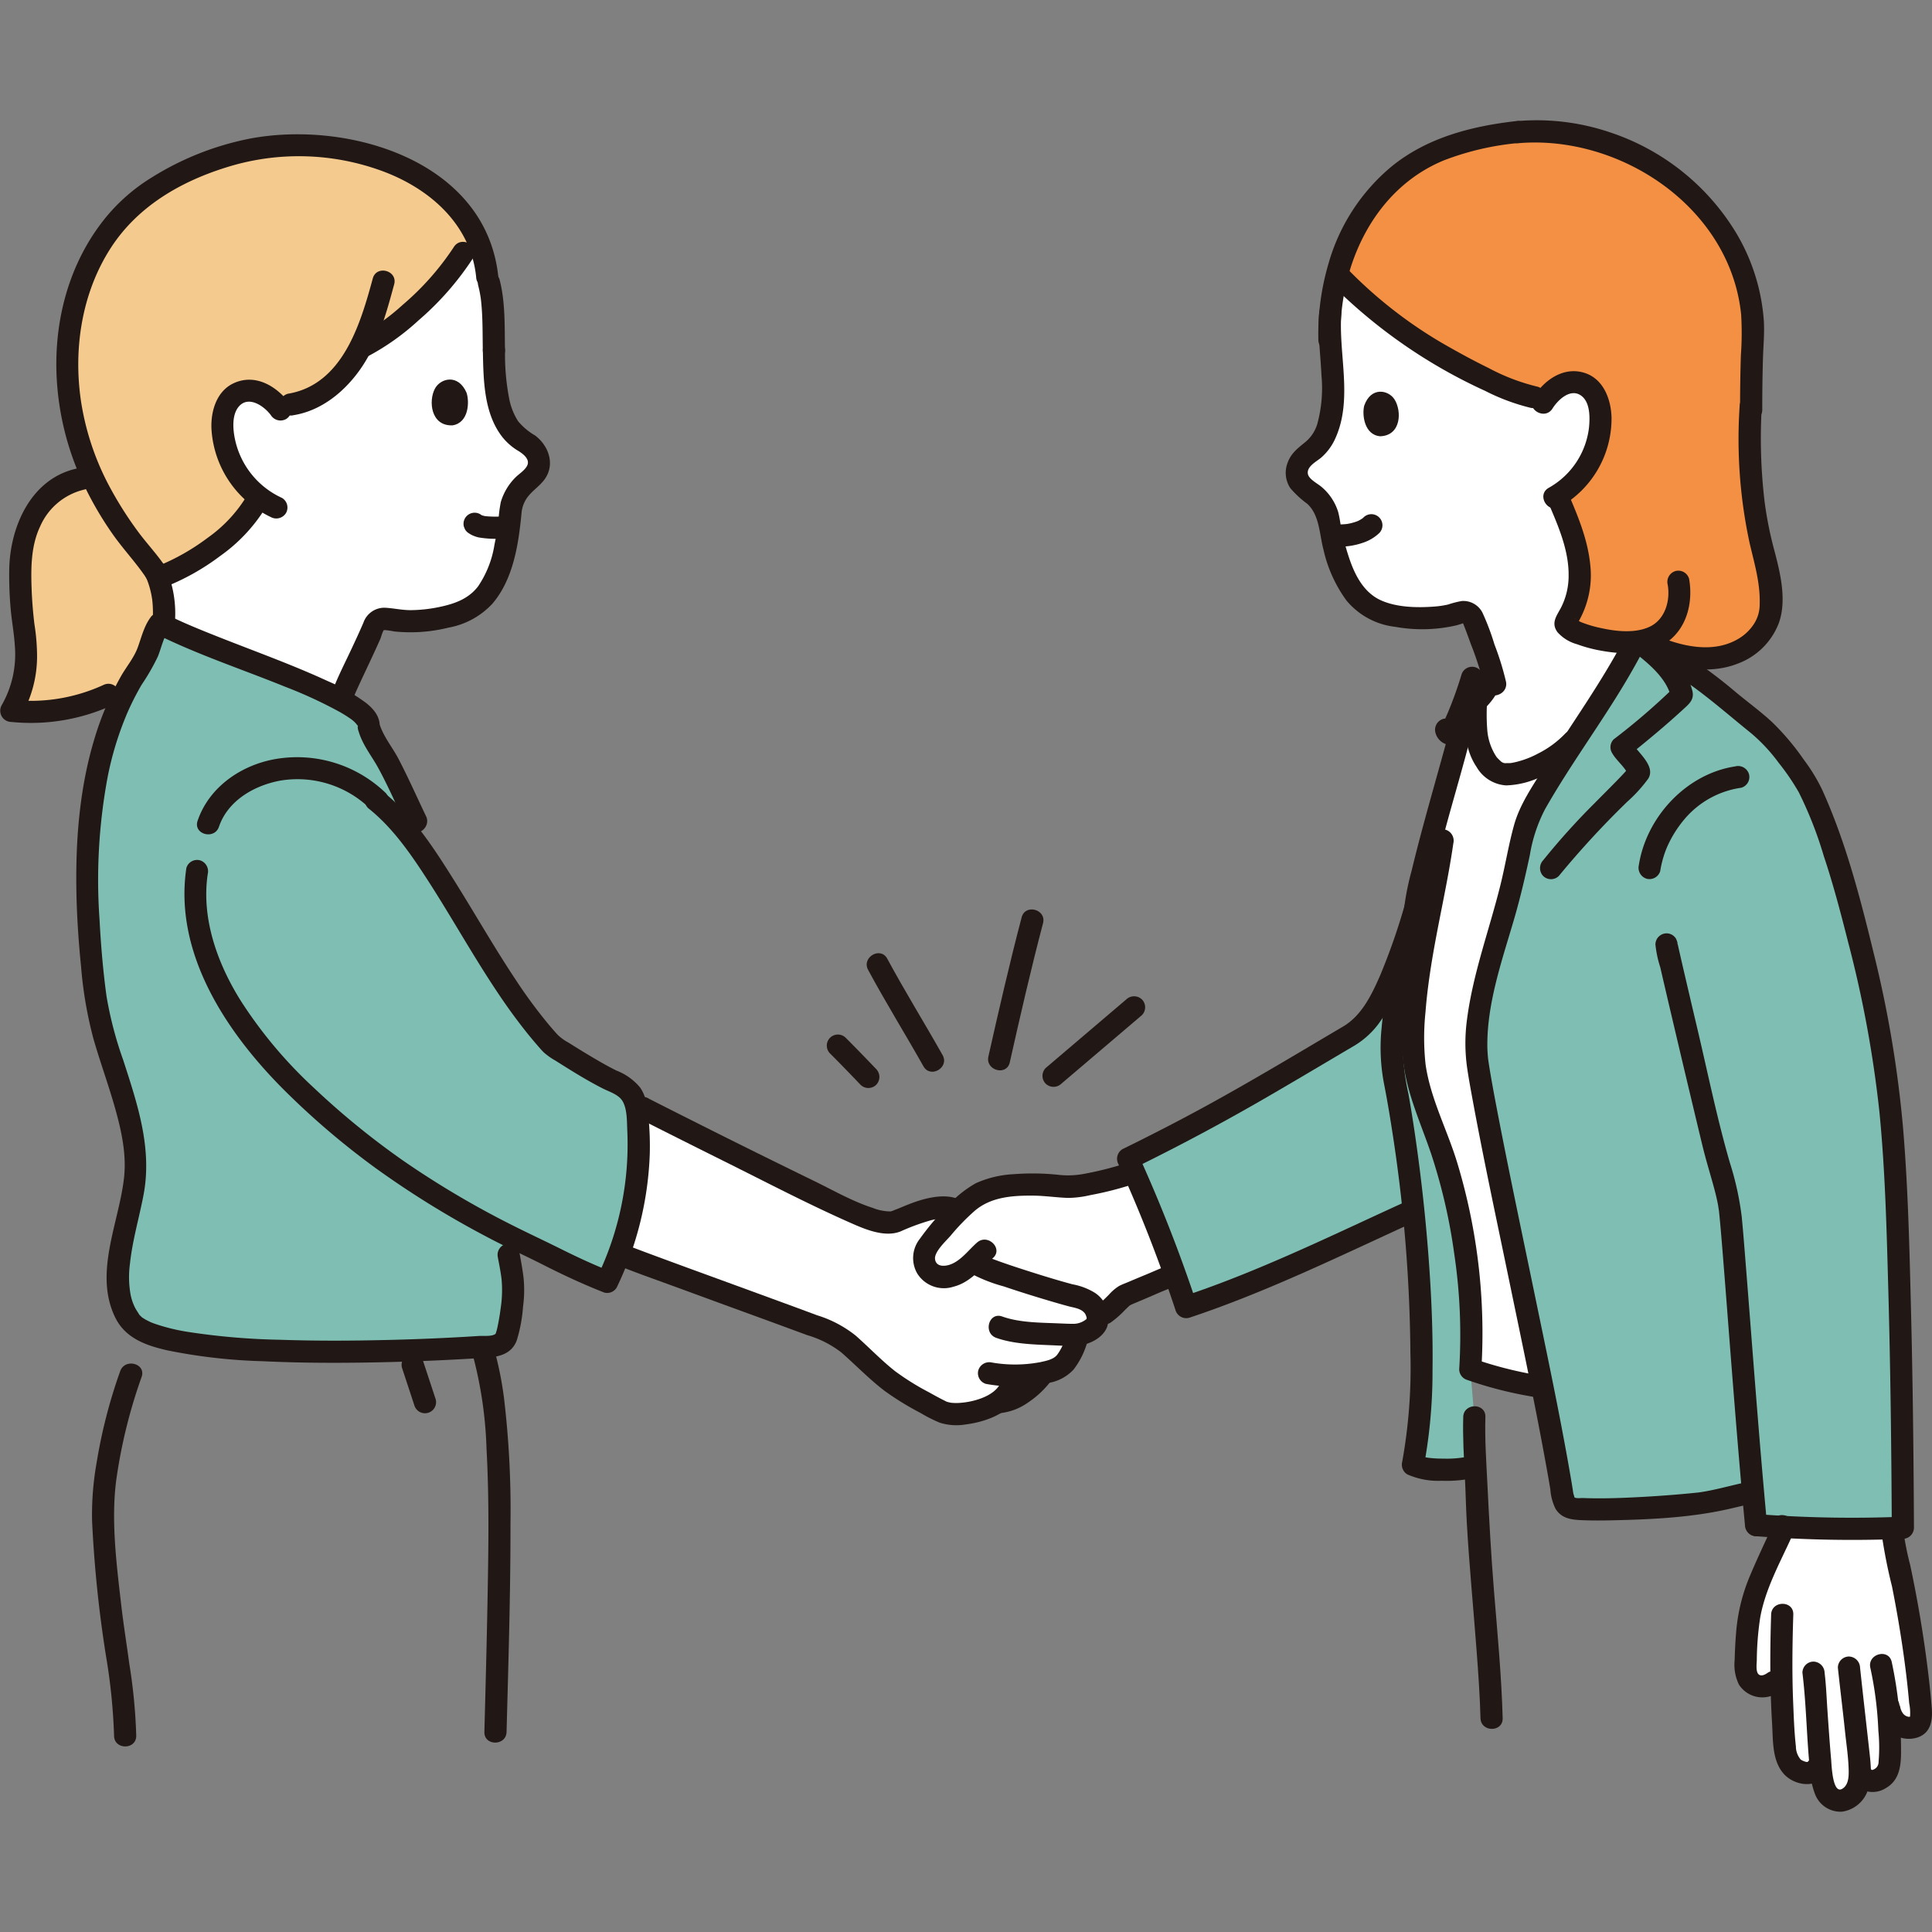 <!DOCTYPE svg PUBLIC "-//W3C//DTD SVG 1.1//EN" "http://www.w3.org/Graphics/SVG/1.1/DTD/svg11.dtd">
<!-- Uploaded to: SVG Repo, www.svgrepo.com, Transformed by: SVG Repo Mixer Tools -->
<svg width="800px" height="800px" viewBox="0 -21.69 348.496 348.496" xmlns="http://www.w3.org/2000/svg" fill="#000000">
<rect x="0" y="-21.69" width="348.496" height="348.496" fill="#808080" stroke="none"/>
<g id="SVGRepo_bgCarrier" stroke-width="0"/>
<g id="SVGRepo_tracerCarrier" stroke-linecap="round" stroke-linejoin="round"/>
<g id="SVGRepo_iconCarrier">
<defs>
<style>.a{fill:#7FBFB3;}.b{fill:#ffffff;}.c{fill:#211715;}.d{fill:#f39044;}.e{fill:#f5ca8e;}.f{fill:none;}.g{fill:#7FBFB3;}</style>
</defs>
<path class="a" d="M264.871,243.081c.319-.056.6-.118.847-.184l.424-.062c-.144-2.985-.285-6.5-.2-8.938l-.727-8.589c.933-12.919-1.5-30.364-6.248-42.463-1.7-4.323-3.713-9.45-3.961-14.088-.427-7.961,1.116-16.844,2.712-25.085l-2.6-.141c-1.855,7.959-5.292,21-3.677,29.014,3.541,17.574,7.1,52.441,3.417,69.984C256.769,243.621,262.089,243.571,264.871,243.081Z"/>
<path class="a" d="M330.49,130.988c.922,2.678,1.745,5.281,2.262,7.165,5.86,21.28,8.1,33.7,9.01,50.79.92,17.45,1.36,39.88,1.48,64.95-1.2.07-2.53.12-3.96.15-5.79.11-13.12-.13-19.63-.47-1-.049-1.958-.1-2.9-.159-.181-1.917-.363-3.907-.544-5.946l-1.53.318c-.846.184-6.153,1.5-8.194,1.722-6.358.685-17.011,1.364-22.609.92a2.347,2.347,0,0,1-2.009-2.211c-2.6-16.876-14.065-68.024-15.428-78.779-.974-7.681,2.878-19.382,5.15-27.264,2.412-8.367,2.878-14.4,4.544-17.425,6.239-11.344,12.825-19.121,18.733-30.481l8.854,4.335c5.83,3.76,8.92,7.02,13.35,10.39,3.09,2.35,7.04,7.8,8.87,10.79A78.52,78.52,0,0,1,330.49,130.988Z"/>
<path class="b" d="M341.282,254.043c.06.78.15,1.55.26,2.33a205.783,205.783,0,0,1,4.97,30.73,3.307,3.307,0,0,1-.24,1.92c-.74,1.32-3,1.19-4.1.09a4.624,4.624,0,0,1-1.39-2.51c-.04-.14-.09-.28-.14-.44,0,0-.051,0-.135,0,.282,2.819.4,5.66.407,8.437a8.791,8.791,0,0,1-.374,3.024,3.455,3.455,0,0,1-2.507,1.926,2.253,2.253,0,0,1-2.388-1.264l-.193-.215a9.967,9.967,0,0,1-.095,1.309,4.589,4.589,0,0,1-1.415,2.846,2.826,2.826,0,0,1-3.264.621,4.938,4.938,0,0,1-2-3.582c-.1-.763-.2-1.707-.3-2.765l-.809.947c-.965,1.268-3.405.629-4.418-.6a7.05,7.05,0,0,1-1.267-4.261c-.326-4.325-.5-7.956-.551-11.6l-1.389.734a3.116,3.116,0,0,1-4.32-.2,6.078,6.078,0,0,1-.72-3.91,45.457,45.457,0,0,1,1.19-10.35,46.137,46.137,0,0,1,2.69-6.85q1.335-2.925,2.67-5.87c.06-.32.12-.64.19-.97l20.151.731"/>
<path class="b" d="M269.961,191.676c-1.744-10.214-3.073-18.707-3.52-22.238-.974-7.681,2.878-19.382,5.15-27.264,2.412-8.367,2.878-14.4,4.544-17.425,2.737-4.976,5.541-9.266,8.324-13.473l-.758.814c-3.809,4.086-11.379,7.06-13.76,5.436-3.877-2.644-4.277-8.633-3.74-12.556-1.145,1.2-2.287,2.354-2.26,3.26-.651,3.121-3.475,12.706-5.757,21.294l2.047.381c-1.561,11.05-5.908,26.128-5.226,38.852.248,4.638,2.262,9.765,3.961,14.088,4.753,12.1,7.181,29.544,6.248,42.463a68.368,68.368,0,0,0,11.586,2.977C274.441,217.014,271.935,203.242,269.961,191.676Z"/>
<path class="b" d="M282.524,113.168c-4.273,3.4-10.421,5.833-12.583,4.358-4.316-2.943-3.919-9.869-3.595-13.831l3.372-1.909a108.846,108.846,0,0,0-4.1-12.094,1.825,1.825,0,0,0-2.248-.885c-3.6,1.321-9.327,1.277-13.617.126a10.531,10.531,0,0,1-6.24-4.811c-2.2-3.4-3.647-10-4.067-12.951a8.4,8.4,0,0,0-2.222-3.394c-1.6-1.445-4.058-2.462-3.1-5.3a5.117,5.117,0,0,1,2.121-2.545c4.78-3.161,4.317-10.8,3.994-16.3a41.989,41.989,0,0,1-.361-7.772,45.3,45.3,0,0,1,1.312-8.1l.257.267A91.715,91.715,0,0,0,257.715,41.1c3.144,1.856,13.418,7.78,18.938,8.857l2.078.406a7.631,7.631,0,0,1,2.759-2.5,4.884,4.884,0,0,1,4.349-.124c2.024,1.038,2.785,3.565,2.85,5.84A16.323,16.323,0,0,1,280.9,67.732c1.765,4.119,3.6,8.323,3.982,12.734a14.729,14.729,0,0,1-2.391,9.774c-1.171,1.645,4.879,3.254,7.693,3.651a22.83,22.83,0,0,0,4.785.137c-.065.15-.1.24-.1.24a182,182,0,0,1-10.408,17.007l-.759.815A10.762,10.762,0,0,1,282.524,113.168Z"/>
<path class="c" d="M339.282,254.043a94.311,94.311,0,0,0,2,10.438q1.068,5.351,1.87,10.75c.509,3.428.931,6.87,1.23,10.322a8.811,8.811,0,0,1,.157,2.34c-.058.259.19,0,.139.029a.949.949,0,0,1-.394.066,1.573,1.573,0,0,1-1.115-.746,2.858,2.858,0,0,1-.33-.711c-.068-.182-.2-1.065-.2-.388,0-2.573-4-2.578-4,0a6.809,6.809,0,0,0,2.335,4.579,5.138,5.138,0,0,0,5.028.956c2.346-.88,2.624-3.142,2.447-5.344-.163-2.03-.374-4.056-.617-6.078q-.813-6.751-2.042-13.445-.577-3.15-1.247-6.281a51.565,51.565,0,0,1-1.264-6.487c-.216-2.546-4.218-2.569-4,0Z"/>
<path class="c" d="M337.373,279.153a64.943,64.943,0,0,1,1.445,11.345,30.153,30.153,0,0,1,.04,5.636,1.434,1.434,0,0,1-.72,1.268c-.39.219-.537.28-.766-.126-1.265-2.242-4.721-.228-3.454,2.019a4.428,4.428,0,0,0,6.239,1.561c2.544-1.441,2.775-4.192,2.754-6.838a75.385,75.385,0,0,0-1.681-15.929c-.565-2.51-4.423-1.448-3.857,1.064Z"/>
<path class="c" d="M331.515,279.11c.416,3.886.9,7.764,1.306,11.651.219,2.075.537,4.162.623,6.247.053,1.279.163,3.236-1.162,3.981-1.758.989-1.9-4.459-1.986-5.371-.26-2.933-.46-5.87-.662-8.807-.154-2.256-.236-4.534-.511-6.78a2.063,2.063,0,0,0-2-2,2.012,2.012,0,0,0-2,2c.692,5.643.749,11.371,1.307,17.03a15.263,15.263,0,0,0,.939,4.8,4.931,4.931,0,0,0,4.853,3.246,5.77,5.77,0,0,0,4.636-3.682c.861-2.081.638-4.485.4-6.669-.578-5.214-1.181-10.425-1.74-15.641a2.059,2.059,0,0,0-2-2,2.013,2.013,0,0,0-2,2Z"/>
<path class="c" d="M319.479,269.551c-.213,6.573-.229,13.136.174,19.7.184,2.988-.024,6.608,2.082,9.006,1.732,1.972,5.337,2.709,7.246.6,1.724-1.9-1.1-4.742-2.829-2.829-.221.245-.221.115-.018.092a.935.935,0,0,1-.342,0,2.921,2.921,0,0,1-.98-.422,3.686,3.686,0,0,1-.865-2.341c-.3-2.676-.389-5.4-.5-8.088-.212-5.242-.14-10.486.03-15.728.084-2.575-3.916-2.572-4,0Z"/>
<path class="c" d="M319.713,253.042c-.066.323-.132.647-.2.97a2.027,2.027,0,0,0,1.929,2.531h.01l-1.727-3.009c-1.436,3.162-2.943,6.3-4.268,9.511a32.855,32.855,0,0,0-2.3,9.821c-.143,1.646-.211,3.3-.264,4.951a8.17,8.17,0,0,0,.785,4.376,5.026,5.026,0,0,0,7.272,1.257,2.059,2.059,0,0,0,.718-2.736,2.016,2.016,0,0,0-2.737-.717c-.42.306-1.164.773-1.684.353-.568-.457-.374-1.915-.354-2.533a54.184,54.184,0,0,1,.611-7.71c.911-5.134,3.538-9.851,5.674-14.554a2.027,2.027,0,0,0-1.727-3.01h-.01l1.928,2.532c.068-.323.134-.646.2-.97.518-2.512-3.337-3.587-3.857-1.063Z"/>
<path class="b" d="M53.469,100.877c-7.991-3.312-17.825-6.762-23.974-9.766a19.136,19.136,0,0,0-.979-8.577l.542-.209c6.464-2.489,14.856-8.369,17.588-14.4a16.841,16.841,0,0,1-6.5-12.242c-.119-2.341.456-5,2.451-6.23a5.028,5.028,0,0,1,4.476-.227,7.771,7.771,0,0,1,2.884,2.157c5.948.308,11-3.679,14.02-8.557q.532-.859,1-1.754l.248-.141c4.264-2.061,11.514-10.195,18.371-17.051.146-.146,1.172-1.236,2.483-2.634a22.307,22.307,0,0,1,1.82,7.067c1.309,3.858,1.112,9.043,1.2,13.208.118,5.677.264,13.556,5.432,16.413a5.272,5.272,0,0,1,2.386,2.441c1.217,2.838-1.224,4.083-2.75,5.7a8.662,8.662,0,0,0-2,3.667c-.19,3.069-1.133,9.958-3.121,13.632a10.845,10.845,0,0,1-6.016,5.45A26.914,26.914,0,0,1,69.7,89.97a1.879,1.879,0,0,0-2.168,1.072c-1.763,4.184-4.922,10.493-5.645,12.451l-.4,1.073C59.286,103.378,56.511,102.137,53.469,100.877Z"/>
<path class="b" d="M211.836,208.306c-.632.2-8.391,3.4-8.974,3.71-.849.456-2.146,2.229-3.61,3.187L198,216.02a2.066,2.066,0,0,1-.964,1.911,6.518,6.518,0,0,1-2.623,1.136,13.113,13.113,0,0,1-2.324,5.052c-.939,1.16-2.636,1.478-3.935,1.859-1.514,2.164-5.117,5.29-8.294,5.263-2.756,1.758-7.1,2.636-9.6,1.843A87.223,87.223,0,0,1,161.7,228.3c-3.938-2.8-5.81-5.2-8.33-7.276a11.858,11.858,0,0,0-3.939-2.569c-8.45-3.226-34.654-12.606-38.245-14.162l4.771-26.129c-.348-.11,28.779,14.541,38.411,18.97,3.383,1.556,6.17,1.881,6.878,1.624,1.865-.677,4.468-1.969,6.362-2.272.961-.154,3.257-.5,4.165-.151l1.073.416c1.795-1.786,3.619-3.229,5.155-3.681,3.929-1.4,9.71-1.241,14.3-.706,2.568.3,11.2-2.186,12.951-2.84Z"/>
<path class="c" d="M110.176,206.019c3.59,1.544,7.306,2.817,10.972,4.164q8.507,3.126,17.024,6.225,3.715,1.361,7.427,2.734a18.546,18.546,0,0,1,6.13,3.1c2.636,2.3,5.052,4.831,7.84,6.959a52.165,52.165,0,0,0,6.459,3.97,25.74,25.74,0,0,0,3.521,1.776,9.964,9.964,0,0,0,4.608.31c3.51-.441,7.515-1.871,9.51-4.985,1.393-2.174-2.068-4.182-3.454-2.018-1.29,2.012-4.7,2.946-6.979,3.1a8.336,8.336,0,0,1-1.718-.02,6.239,6.239,0,0,1-.762-.19c.182.051.273.135-.119-.058-1.045-.514-2.066-1.073-3.081-1.642a46.163,46.163,0,0,1-6.08-3.788c-2.516-1.98-4.732-4.322-7.133-6.436a21.05,21.05,0,0,0-6.955-3.661q-3.391-1.266-6.792-2.507-8.254-3.025-16.515-6.037-3.852-1.412-7.7-2.842c-.947-.355-1.893-.711-2.837-1.075-.334-.129-.669-.259-1-.392-.133-.053-.265-.108-.4-.16-.435-.169.156.068.05.023a2.066,2.066,0,0,0-2.736.717,2.014,2.014,0,0,0,.717,2.737Z"/>
<path class="c" d="M180.142,233.235a10.609,10.609,0,0,0,5.27-1.917,16.982,16.982,0,0,0,3.814-3.462,2.173,2.173,0,0,0,.586-1.414,2,2,0,0,0-3.414-1.414,14.874,14.874,0,0,1-1.412,1.536c-.27.257-.55.5-.837.742-.077.064-.156.125-.233.189-.19.156.357-.263.07-.054-.164.119-.326.24-.493.355a14.909,14.909,0,0,1-1.984,1.115c.56-.272-.014,0-.17.049-.179.06-.36.115-.543.162-.161.041-.323.076-.487.1-.342.06.047.025.154-.017a1.188,1.188,0,0,1-.321.025,2,2,0,0,0,0,4Z"/>
<path class="c" d="M177.864,227.942a29.113,29.113,0,0,0,11.413-.205,7.848,7.848,0,0,0,4.4-2.42,14.556,14.556,0,0,0,2.445-4.905c.751-2.468-3.109-3.523-3.857-1.064a9.874,9.874,0,0,1-1.586,3.357c-.68.84-1.95,1.071-3.047,1.314a24.487,24.487,0,0,1-8.7.066,2.067,2.067,0,0,0-2.461,1.4,2.015,2.015,0,0,0,1.4,2.46Z"/>
<path class="c" d="M179.711,219.636c3.3,1.169,7.143,1.2,10.6,1.358,1.11.05,2.226.112,3.338.109,2.252,0,5.2-1.2,6.058-3.448a5.406,5.406,0,0,0-2.264-6.179,11.7,11.7,0,0,0-3.978-1.5c-2.908-.785-5.791-1.677-8.657-2.6-1.712-.551-3.419-1.117-5.107-1.736q-.546-.2-1.088-.41c-.134-.052-1.068-.442-.59-.232a8.37,8.37,0,0,1-1.2-.6c-2.169-1.4-4.176,2.06-2.019,3.454a28.38,28.38,0,0,0,6.25,2.5c2.836.962,5.7,1.854,8.57,2.7,1.058.311,2.119.619,3.186.9,1,.262,2.224.388,2.892,1.279a2.358,2.358,0,0,1,.31.8c.015.047-.026.136-.028.184-.019.343.148-.111.04-.011a3.714,3.714,0,0,1-2.346.9c-.967,0-1.939-.05-2.905-.09-3.3-.136-6.878-.126-10-1.235-2.431-.861-3.477,3-1.064,3.857Z"/>
<path class="c" d="M116.488,176.235h0a2.018,2.018,0,0,0-1.945,3.343,5.486,5.486,0,0,0,1.611.94q1.691.861,3.384,1.712,5.561,2.8,11.134,5.573c7.661,3.812,15.288,7.814,23.127,11.254,2.538,1.114,5.882,2.459,8.629,1.384a39.774,39.774,0,0,1,5.059-1.891,8.041,8.041,0,0,1,3.757-.287c2.469.748,3.525-3.112,1.064-3.857-2.616-.792-5.98.182-8.421,1.147-.614.243-1.222.5-1.833.752-.337.137-.689.255-1.019.406-.143.066-.743.181-.166.117a8.774,8.774,0,0,1-3.467-.645c-3.677-1.183-7.194-3.215-10.659-4.9q-11.943-5.818-23.8-11.808-2.12-1.065-4.234-2.138c-.42-.213-.841-.425-1.259-.642s-.576-.508-.076.058l-1.946,3.342h0a2.056,2.056,0,0,0,2.46-1.4,2.016,2.016,0,0,0-1.4-2.46Z"/>
<path class="c" d="M204.716,187.6a59.811,59.811,0,0,1-9.408,2.493,15.466,15.466,0,0,1-4.58.112,44.432,44.432,0,0,0-7.89-.095,18.886,18.886,0,0,0-6.818,1.631,20.329,20.329,0,0,0-5.232,4.254,47.857,47.857,0,0,0-4.873,5.783,5.585,5.585,0,0,0-.458,6.252,5.66,5.66,0,0,0,6.53,2.377c3-.756,4.867-3.219,7.1-5.151,1.95-1.687-.889-4.5-2.829-2.828-1.524,1.318-2.889,3.272-4.84,3.974-1.067.384-2.564.421-2.754-.948-.186-1.339,1.993-3.3,2.827-4.273a39.9,39.9,0,0,1,4.317-4.452c2.944-2.523,6.823-2.778,10.565-2.748,2.091.017,4.152.336,6.234.41a18.244,18.244,0,0,0,4.046-.5,60.468,60.468,0,0,0,9.126-2.439c2.4-.876,1.363-4.744-1.063-3.857Z"/>
<path class="c" d="M200.262,216.93a17.354,17.354,0,0,0,2.57-2.226c.31-.313.627-.615.948-.916.173-.142.14-.118-.1.072a2.114,2.114,0,0,1,.188-.117c.035-.014.069-.033.1-.05.316-.161.652-.29.978-.429.168-.073,1.012-.436.381-.163.3-.128.592-.249.888-.373,2.025-.846,4.057-1.821,6.148-2.494a2,2,0,1,0-1.063-3.857c-1.532.493-3.02,1.2-4.506,1.812q-1.659.685-3.314,1.385c-.534.227-1.1.427-1.613.7a8.3,8.3,0,0,0-1.805,1.531c-.313.317-.625.635-.95.94-.168.157-.339.309-.512.459-.006,0-.254.207-.1.087s-.27.185-.261.18a2,2,0,1,0,2.019,3.454Z"/>
<path class="d" d="M273.891,2.138a40.422,40.422,0,0,1,35.869,16.6,33.952,33.952,0,0,1,6.458,18.9c-.048.926-.082,1.677-.082,1.677-.127,2.831-.234,6.767-.255,10.855-1,15.537,1.259,24.323,2.42,28.585a26.935,26.935,0,0,1,1.082,9.307c-.316,5.5-7.426,12.022-19.457,7.49l-4.144-1.56a20.783,20.783,0,0,1-5.6-.1c-2.814-.4-8.864-2.006-7.693-3.651a14.729,14.729,0,0,0,2.391-9.774c-.381-4.411-2.217-8.615-3.982-12.734a16.323,16.323,0,0,0,7.787-14.158c-.065-2.275-.826-4.8-2.85-5.84a4.884,4.884,0,0,0-4.349.124,7.631,7.631,0,0,0-2.759,2.5l-2.078-.406c-5.52-1.077-15.794-7-18.938-8.857a91.715,91.715,0,0,1-16.269-13.07l-.257-.266a38.827,38.827,0,0,1,1.44-4.508A31.771,31.771,0,0,1,260.347,5.139a46,46,0,0,1,7.209-2.007,62.9,62.9,0,0,1,6.222-1.013Z"/>
<path class="e" d="M6.627,70.3A19.447,19.447,0,0,0,3.667,81a75.388,75.388,0,0,0,.86,12.28c.58,4.11-.26,9.85-2.5,13.26a34.062,34.062,0,0,0,12.2-.89,31.336,31.336,0,0,0,5.43-2.05l3.274-1.157a44.185,44.185,0,0,1,2.734-4.516c1.641-2.377,1.8-6.329,3.9-7.888a17.356,17.356,0,0,0-1.518-8.581c-1.245-1.9-3.408-4.268-4.649-5.937A62.637,62.637,0,0,1,16.8,64.6l-2.224.113a11.8,11.8,0,0,0-4.97,2.38A13.939,13.939,0,0,0,6.627,70.3Z"/>
<path class="e" d="M12.326,39.979c1.2-14.27,8.816-23.234,14.944-27.227C37.558,6.046,49.663,2.96,61.75,5.132c7.644,1.374,18.935,5.5,23.837,15.094C81.1,30,70.1,38.57,65.219,40.93L65,41.013q-.474.926-1.023,1.812C60.956,47.7,55.9,51.69,49.955,51.382a7.771,7.771,0,0,0-2.884-2.157,5.028,5.028,0,0,0-4.476.227c-1.995,1.231-2.57,3.889-2.451,6.23a16.841,16.841,0,0,0,6.5,12.242c-2.79,6.162-11.488,12.166-18,14.555-.987-1.992-3.771-4.975-5.249-6.963C16.164,65.79,12.942,56.579,12.318,47.831A48.7,48.7,0,0,1,12.326,39.979Z"/>
<path class="c" d="M63.814,104.025c.24-.633.617-1.447,1.017-2.313.632-1.37,1.279-2.734,1.918-4.1.625-1.336,1.246-2.675,1.843-4.023.167-.376.408-1.439.716-1.684-.019.016-.748.055.2.066a15.621,15.621,0,0,1,1.6.239,28.452,28.452,0,0,0,9.787-.685,14.265,14.265,0,0,0,7.906-4.3c3.777-4.391,4.737-10.715,5.266-16.3a5.613,5.613,0,0,1,1.249-3.141c.874-1.084,2.061-1.847,2.894-2.977,1.976-2.68.789-6.088-1.7-7.952a11.23,11.23,0,0,1-3.065-2.581,11.687,11.687,0,0,1-1.559-3.859,42,42,0,0,1-.788-8.892c-.053-2.57-4.053-2.579-4,0,.109,5.251.137,11.336,3.551,15.664a10.654,10.654,0,0,0,2.872,2.476c.874.537,2.147,1.522,1.557,2.665-.44.853-1.454,1.452-2.122,2.124a10.452,10.452,0,0,0-2.612,4.391,22.914,22.914,0,0,0-.433,3.5c-.174,1.395-.415,2.783-.709,4.157a18.489,18.489,0,0,1-2.981,7.6c-1.8,2.333-4.407,3.181-7.193,3.748a26.436,26.436,0,0,1-4.818.52c-1.657.027-3.212-.365-4.842-.436a3.993,3.993,0,0,0-3.814,2.7c-.669,1.554-1.38,3.09-2.1,4.623-1.189,2.55-2.5,5.076-3.5,7.709a2.016,2.016,0,0,0,1.4,2.46,2.043,2.043,0,0,0,2.46-1.4Z"/>
<path class="c" d="M52.312,51.171c-2.328-3.144-6.193-5.554-10.139-3.746-3.161,1.448-4.213,5.188-4.02,8.407A18.814,18.814,0,0,0,48.847,71.579a2.059,2.059,0,0,0,2.736-.717,2.017,2.017,0,0,0-.717-2.737,15.049,15.049,0,0,1-8.514-10.739c-.356-1.79-.539-4.37.8-5.827,1.772-1.92,4.53.049,5.7,1.631a2.061,2.061,0,0,0,2.736.718,2.016,2.016,0,0,0,.718-2.737Z"/>
<path class="c" d="M90.012,71.492a18.8,18.8,0,0,1-2.685-.1l.531.072a4.748,4.748,0,0,1-1.162-.285l.478.2a2.673,2.673,0,0,1-.55-.313,2.014,2.014,0,0,0-1.541-.2,2,2,0,0,0-1.4,2.461l.2.477a2.008,2.008,0,0,0,.718.718,4.475,4.475,0,0,0,1.056.527,4.347,4.347,0,0,0,.861.232,18.857,18.857,0,0,0,3.489.213,2.073,2.073,0,0,0,1.415-.586,2,2,0,0,0-1.415-3.414Z"/>
<path class="c" d="M84.146,49.124c.565,1.632.437,5.452-2.522,5.912-3.934.156-4.369-4.435-3.152-6.659C79.469,46.556,82.619,45.673,84.146,49.124Z"/>
<path class="c" d="M31.5,91.092a20.651,20.651,0,0,0-1.721-10.648,2.011,2.011,0,0,0-2.737-.718,2.054,2.054,0,0,0-.717,2.737c.091.189.174.381.26.572s-.211-.522-.106-.252c.022.058.046.116.069.174.054.137.1.275.155.414a15.656,15.656,0,0,1,.55,1.96c.085.4.151.8.212,1.2.038.252-.053-.451-.012-.072.015.138.03.274.044.412q.033.358.056.719a24.931,24.931,0,0,1-.053,3.5,2.008,2.008,0,0,0,2,2,2.05,2.05,0,0,0,2-2Z"/>
<path class="c" d="M44.3,68.115a25.228,25.228,0,0,1-6.825,7.194A39.826,39.826,0,0,1,28.526,80.4a2.058,2.058,0,0,0-1.4,2.46,2.013,2.013,0,0,0,2.46,1.4A42.442,42.442,0,0,0,39.714,78.6a29.822,29.822,0,0,0,8.042-8.466c1.3-2.226-2.152-4.241-3.454-2.019Z"/>
<path class="c" d="M89.889,28.277C87.747,7.308,62.787-.084,44.973,3.333a52.46,52.46,0,0,0-17.6,6.987A33.1,33.1,0,0,0,19.027,17.6c-6.581,8.117-9.337,18.553-8.8,28.906a51,51,0,0,0,4.629,18.67,61.2,61.2,0,0,0,5.381,9.359c1.9,2.741,4.223,5.165,6.08,7.929,1.428,2.125,4.895.126,3.454-2.019-1.5-2.23-3.361-4.174-4.945-6.337a65.939,65.939,0,0,1-4.986-7.868,48.042,48.042,0,0,1-5.192-15.318c-1.47-9.544.064-19.763,5.365-27.936C24.787,15.632,32.352,11.17,40.657,8.553a43.58,43.58,0,0,1,28.58.719c8.423,3.187,15.693,9.611,16.652,19.005a2.058,2.058,0,0,0,2,2,2.013,2.013,0,0,0,2-2Z"/>
<path class="c" d="M91.093,41.52c-.085-4.246.092-8.589-.967-12.739a2,2,0,1,0-3.857,1.063q.186.726.319,1.463c.043.235.079.471.117.707s.039.273.013.085c.017.139.034.277.049.416.111.988.176,1.981.218,2.975.084,2.009.068,4.02.108,6.03a2,2,0,0,0,4,0Z"/>
<path class="f" d="M80.447,29.146c-1.761-.361-6.5,1.573-7.967,2.613a19.777,19.777,0,0,0-3.751,3.854l-7.945,9.808"/>
<path class="c" d="M14.046,62.787C5.651,64.488,1.81,73.241,1.667,81a68.634,68.634,0,0,0,.254,7.1c.187,2.194.608,4.372.745,6.568A18.465,18.465,0,0,1,.3,105.526a2.022,2.022,0,0,0,1.727,3.009,35.327,35.327,0,0,0,18.64-3.213c2.318-1.116.292-4.566-2.019-3.454a31.459,31.459,0,0,1-16.621,2.667l1.727,3.01A21.613,21.613,0,0,0,6.687,96.887a37.332,37.332,0,0,0-.475-5.969c-.264-2.191-.444-4.394-.517-6.6-.123-3.722-.087-7.61,1.544-11.047a11.575,11.575,0,0,1,7.87-6.627c2.521-.511,1.454-4.367-1.063-3.857Z"/>
<path class="c" d="M81.863,22.869a49.091,49.091,0,0,1-9.217,10.422A39.51,39.51,0,0,1,64.21,39.2a2.02,2.02,0,0,0-.717,2.737,2.041,2.041,0,0,0,2.736.717,43.666,43.666,0,0,0,9.246-6.538,52.755,52.755,0,0,0,9.842-11.231c1.388-2.176-2.072-4.185-3.454-2.019Z"/>
<path class="a" d="M255.379,141.867c-2.484,8.223-5.95,18.847-10.825,22.582-16.3,9.609-25.031,15.015-41.073,22.871a260.511,260.511,0,0,1,10.479,26.764c14.5-4.8,29.671-12.271,41.211-17.539Z"/>
<path class="g" d="M50.323,99.6c-7.614-3.035-16.167-6.123-21.5-8.823-1.426,1.843-1.733,5.085-3.155,7.145-10.818,15.677-11.248,37.61-8.434,60.13,1.332,10.661,8.743,23.17,6.989,33.843-1.4,8.539-5.279,18.238-.886,24.448,4.241,7.422,48.087,6.06,65.586,4.771a2.954,2.954,0,0,0,2.136-1.084,7.106,7.106,0,0,0,.68-2.142,41.727,41.727,0,0,0,.841-7.479,45.984,45.984,0,0,0-.854-5.881l-.224-3.446c1.569.8,3.125,1.527,4.691,2.177a132.089,132.089,0,0,0,13.329,6.274,55.908,55.908,0,0,0,5.406-30.154,7.391,7.391,0,0,0-1.319-4.057,7.866,7.866,0,0,0-2.577-1.782,108.085,108.085,0,0,1-11.346-6.616c-9.246-9.851-16.412-25.057-24.05-35.645l-.519-4.75-4.507-9.419c-1.839-3.844-3.038-4.239-4.086-7.689C67.021,106.707,59.329,103.19,50.323,99.6Z"/>
<path class="c" d="M280.044,52c.991-1.589,3.31-3.794,5.265-2.248,1.536,1.214,1.49,3.9,1.321,5.634A14.359,14.359,0,0,1,279.37,66.3c-2.247,1.255-.233,4.712,2.019,3.454a18.335,18.335,0,0,0,9.3-16.183c-.105-3.291-1.476-6.953-4.911-8.014-3.789-1.17-7.264,1.337-9.188,4.419-1.367,2.19,2.092,4.2,3.454,2.019Z"/>
<path class="c" d="M240.942,76.9a12.812,12.812,0,0,0,4.959-.707,7.754,7.754,0,0,0,2.905-1.744,2,2,0,0,0-2.828-2.828,3.789,3.789,0,0,1-.385.343l.4-.313a6.213,6.213,0,0,1-1.356.773l.478-.2a9.834,9.834,0,0,1-2.408.64l.532-.072a13.311,13.311,0,0,1-2.3.109,2.015,2.015,0,0,0-2,2,2.043,2.043,0,0,0,2,2Z"/>
<path class="c" d="M246.081,51.478c-.421,1.623,0,5.309,2.9,5.527,3.818-.152,3.887-4.627,2.538-6.686C250.41,48.634,247.293,48.022,246.081,51.478Z"/>
<path class="c" d="M237.957,34.7c-.3,3.8.243,7.5.407,11.285a24.64,24.64,0,0,1-.75,8.808,6.809,6.809,0,0,1-2.048,3.167c-1.39,1.144-2.656,2.036-3.3,3.809a5.03,5.03,0,0,0,.468,4.571,17.742,17.742,0,0,0,3.076,2.851c2.239,2.048,2.179,5.525,2.928,8.3a24.673,24.673,0,0,0,4.144,9.146,13.372,13.372,0,0,0,8.784,4.74,27.4,27.4,0,0,0,10.963-.249c.431-.109.853-.242,1.272-.39.2-.07.039-.049,0-.012l.052.114c.015,0-.133-.322-.086-.2.071.181.145.362.216.544.431,1.1.839,2.219,1.24,3.335a57.091,57.091,0,0,1,2.47,7.8c.512,2.521,4.369,1.454,3.857-1.063a51.153,51.153,0,0,0-2.08-6.708,44.39,44.39,0,0,0-2.163-5.728,3.877,3.877,0,0,0-3.71-2.1,16.369,16.369,0,0,0-2.471.63,16.587,16.587,0,0,1-2.418.366c-3.129.248-6.927.182-9.828-1.174-2.949-1.378-4.527-4.4-5.538-7.336a46.637,46.637,0,0,1-1.316-4.652c-.3-1.285-.41-2.647-.751-3.915a9.619,9.619,0,0,0-3.06-4.554c-.67-.561-2.194-1.337-2.39-2.251-.29-1.359,1.528-2.254,2.355-2.949a9.94,9.94,0,0,0,2.606-3.537c3.2-7.11.491-15.216,1.074-22.648.2-2.567-3.8-2.554-4,0Z"/>
<path class="f" d="M305.676,72.085c6.253-9.967,8.642-19.573,8.574-28.085-.037-18.384-9.357-28.325-16.667-32.3a44.019,44.019,0,0,0-33.19-3.983c-9.927,2.61-23.008,10.087-24.436,26.987"/>
<path class="c" d="M33.616,134.892c-2.273,15.225,7.052,29.362,17.3,39.705a140.992,140.992,0,0,0,16.8,14.388,167.171,167.171,0,0,0,19.791,12.269c3.429,1.844,6.977,3.428,10.445,5.19,3.6,1.83,7.275,3.543,11.038,5.017a2,2,0,0,0,2.258-.919,60.218,60.218,0,0,0,5.961-24.16,53.561,53.561,0,0,0-.215-6.321c-.179-1.931-.385-3.965-1.541-5.592a10.309,10.309,0,0,0-4.227-3.036c-1.37-.669-2.7-1.43-4.011-2.2-1.575-.924-3.13-1.882-4.675-2.857A8.929,8.929,0,0,1,100.623,165c-.559-.608-1.1-1.231-1.633-1.863a90.107,90.107,0,0,1-6.054-8.226C89.048,149.057,85.58,142.943,81.844,137c-3.539-5.633-7.348-11.583-12.624-15.761a2.062,2.062,0,0,0-2.828,0,2.012,2.012,0,0,0,0,2.828c4.377,3.467,7.629,8.173,10.636,12.816,3.656,5.643,6.975,11.5,10.583,17.168,1.82,2.861,3.709,5.682,5.753,8.389,1.012,1.339,2.052,2.66,3.144,3.935.5.579.989,1.169,1.523,1.713a11.708,11.708,0,0,0,2.168,1.543c2.77,1.755,5.567,3.508,8.489,5,1.216.622,2.922,1.1,3.632,2.345.843,1.48.752,3.712.835,5.354a54.988,54.988,0,0,1-5.363,26.2l2.259-.919c-3.1-1.215-6.124-2.637-9.1-4.122-2.832-1.411-5.7-2.739-8.522-4.165a164.042,164.042,0,0,1-19.666-11.628A141.622,141.622,0,0,1,56.685,174.6,80.869,80.869,0,0,1,43.55,159.018c-4.271-6.738-7.284-14.976-6.076-23.062a2.067,2.067,0,0,0-1.4-2.461,2.016,2.016,0,0,0-2.461,1.4Z"/>
<path class="c" d="M69.455,121.235a23,23,0,0,0-19.989-5.967c-6.105,1.135-11.781,5.08-13.823,11.1-.828,2.443,3.034,3.492,3.857,1.064,1.6-4.712,6.369-7.442,11.03-8.308a18.779,18.779,0,0,1,16.1,4.938c1.88,1.756,4.715-1.066,2.829-2.828Z"/>
<path class="c" d="M316.752,255.413a225.819,225.819,0,0,0,26.49.48,2.037,2.037,0,0,0,2-2c-.065-13.278-.212-26.558-.546-39.833-.274-10.848-.522-21.739-1.443-32.556a205.834,205.834,0,0,0-5.282-31.29c-2.432-9.976-5.042-20.092-9.3-29.475a31.814,31.814,0,0,0-3.283-5.374,45.071,45.071,0,0,0-5.735-6.8c-2.118-1.963-4.512-3.693-6.73-5.55a84.616,84.616,0,0,0-8.188-6.14c-2.164-1.408-4.171,2.054-2.019,3.453,4.676,3.04,8.834,6.77,13.173,10.255a30.908,30.908,0,0,1,4.946,5.318,41.988,41.988,0,0,1,3.63,5.32,70.4,70.4,0,0,1,4.508,11.495c1.7,5.072,3.053,10.253,4.368,15.438A208.073,208.073,0,0,1,339.024,179c1.031,10.526,1.289,21.142,1.583,31.709.4,14.391.565,28.789.635,43.185l2-2a225.819,225.819,0,0,1-26.49-.48c-2.571-.159-2.562,3.842,0,4Z"/>
<path class="c" d="M302.334,147.665l0-.007a1.987,1.987,0,0,0-1.727-.99h0a2.025,2.025,0,0,0-2,2,19.791,19.791,0,0,0,.875,4.128q1.035,4.489,2.093,8.974,2.719,11.58,5.5,23.144c.591,2.449,1.33,4.851,2,7.279.325,1.18.625,2.37.842,3.575.038.21.221,1.542.109.608.016.128.033.257.046.386.2,1.926.364,3.857.523,5.787.59,7.192,1.127,14.388,1.692,21.582.767,9.766,1.551,19.532,2.471,29.284a2.055,2.055,0,0,0,2,2,2.014,2.014,0,0,0,2-2c-1.534-16.254-2.692-32.541-4-48.814-.182-2.269-.36-4.539-.581-6.8a53.8,53.8,0,0,0-2.146-9.777c-2.284-7.866-3.929-15.96-5.808-23.932q-1.31-5.55-2.6-11.1-.391-1.692-.777-3.385c-.078-.344-.148-.689-.23-1.031s-.014-.743-.014.1l-2,2h0l-1.727-.991,0,.007a2.018,2.018,0,0,0,2.737.718,2.045,2.045,0,0,0,.717-2.737Z"/>
<path class="c" d="M313.012,116.553c-8.784,1.319-16.04,9.1-17.394,17.8a2.065,2.065,0,0,0,1.4,2.461,2.016,2.016,0,0,0,2.46-1.4,17.987,17.987,0,0,1,.548-2.415,16.3,16.3,0,0,1,.813-2.193,20.7,20.7,0,0,1,2.943-4.655,16.411,16.411,0,0,1,10.3-5.745,2.014,2.014,0,0,0,1.4-2.46,2.052,2.052,0,0,0-2.461-1.4Z"/>
<path class="c" d="M156.591,153.259c3.169,5.885,6.7,11.568,9.981,17.393,1.262,2.244,4.719.23,3.454-2.018-3.277-5.826-6.812-11.508-9.981-17.394-1.221-2.267-4.676-.25-3.454,2.019Z"/>
<path class="c" d="M203.153,158.591l-14.529,12.366a2.016,2.016,0,0,0,0,2.828,2.041,2.041,0,0,0,2.828,0l14.53-12.365a2.018,2.018,0,0,0,0-2.829,2.043,2.043,0,0,0-2.829,0Z"/>
<path class="c" d="M184.287,143.775c-2.187,8.318-4.109,16.719-6,25.109-.564,2.507,3.292,3.578,3.857,1.064,1.886-8.391,3.808-16.791,6-25.109.655-2.492-3.2-3.555-3.857-1.064Z"/>
<path class="c" d="M149.726,168.335c1.86,1.858,3.687,3.75,5.5,5.65a2.018,2.018,0,0,0,2.828,0,2.039,2.039,0,0,0,0-2.828c-1.816-1.9-3.642-3.792-5.5-5.65a2,2,0,1,0-2.829,2.828Z"/>
<path class="c" d="M76.841,125.52c-1.633-3.413-3.175-6.891-4.92-10.249-1.129-2.172-2.726-4.022-3.472-6.381v1.063c.314-2.078-.856-3.615-2.418-4.846a33.9,33.9,0,0,0-6.861-3.917c-6.427-2.97-13.111-5.361-19.691-7.964-3.258-1.289-6.518-2.6-9.65-4.176a2.067,2.067,0,0,0-2.736.718c-1.151,1.593-1.59,3.565-2.266,5.38-.688,1.85-2.037,3.436-3.01,5.147a55.475,55.475,0,0,0-4.881,11.611c-2.533,8.525-3.272,17.547-3.166,26.406.057,4.793.373,9.581.852,14.349a73.024,73.024,0,0,0,2.24,13.049c1.231,4.279,2.773,8.462,3.969,12.752,1.114,3.991,2.007,8.171,1.537,12.335-.917,8.141-5.5,17.194-1.567,25.195,1.849,3.759,5.632,5.05,9.491,5.918a99.742,99.742,0,0,0,17.071,1.936c6.675.321,13.363.341,20.043.217q8.94-.165,17.868-.7c2.97-.182,6.732.052,7.952-3.307a27.31,27.31,0,0,0,1.123-6.086,21.907,21.907,0,0,0,.067-5.385c-.2-1.539-.482-3.06-.765-4.584-.469-2.528-4.324-1.457-3.857,1.063.248,1.334.527,2.666.682,4.014a21.8,21.8,0,0,1-.174,5.279c-.109.85-.246,1.7-.406,2.542-.08.427-.163.854-.274,1.274-.086.323-.212.707-.22.714-.585.547-2.232.355-3,.405q-8.268.534-16.553.722c-6.435.157-12.878.182-19.313-.035a124.155,124.155,0,0,1-16.591-1.413,35.474,35.474,0,0,1-6.057-1.487c-.207-.074-.412-.154-.617-.234-.344-.136.284.143-.165-.075-.341-.165-.681-.328-1.007-.523-.129-.078-.253-.167-.383-.243-.438-.257.105.122-.079-.049-.216-.2-.419-.395-.615-.614.2.218.2.29.058.038-.213-.371-.468-.712-.671-1.091a9.307,9.307,0,0,1-.858-2.477,18.026,18.026,0,0,1-.1-5.622c.442-4.172,1.662-8.234,2.441-12.348,1.6-8.429-1.1-16.38-3.67-24.327a67.54,67.54,0,0,1-3-11.458c-.633-4.582-1.021-9.22-1.266-13.837a101.259,101.259,0,0,1,1.485-25.882,57.892,57.892,0,0,1,3.518-11.419,48.706,48.706,0,0,1,2.588-5.094,39.215,39.215,0,0,0,2.929-5.093c.663-1.659,1-3.472,2.062-4.941L27.81,92.5c7.592,3.82,15.747,6.489,23.61,9.68a80.477,80.477,0,0,1,9.9,4.577c.584.335,1.159.686,1.712,1.069a5.543,5.543,0,0,1,1.111.92c.115.117.517.684.2.188.1.16.194.317.289.481-.254-.44-.12-.325-.078-.149.062.259-.067.141-.013-.209-.051.328.05,0,.027,0q.075-.531-.046.355a2.714,2.714,0,0,0,.193.917c.746,2.448,2.353,4.366,3.554,6.578,1.87,3.443,3.428,7.089,5.119,10.623,1.11,2.321,4.561.294,3.454-2.019Z"/>
<path class="c" d="M21.683,225.637a93.861,93.861,0,0,0-4.258,16.54,53.512,53.512,0,0,0-.814,10.525,221.465,221.465,0,0,0,2.5,24.265A106.1,106.1,0,0,1,20.576,291.4c.012,2.573,4.012,2.578,4,0a99.341,99.341,0,0,0-1.248-12.955c-.5-3.672-1.059-7.157-1.457-10.6-.885-7.627-1.922-15.84-.8-23.265A94,94,0,0,1,25.54,226.7c.875-2.426-2.989-3.471-3.857-1.064Z"/>
<path class="c" d="M85.173,222.328a74.166,74.166,0,0,1,2.587,17.316c.511,9.287.344,18.611.17,27.9-.145,7.723-.351,15.444-.556,23.165-.068,2.575,3.932,2.573,4,0,.331-12.492.722-24.991.706-37.489a170.836,170.836,0,0,0-1.189-22.906,64.065,64.065,0,0,0-1.86-9.055c-.71-2.469-4.571-1.419-3.858,1.064Z"/>
<path class="c" d="M313.8,51.534a88.967,88.967,0,0,0,1.8,24.742c.862,3.7,1.944,7.219,1.811,11.075a6.393,6.393,0,0,1-.963,3.394,8.392,8.392,0,0,1-2.83,2.764c-4.027,2.431-8.97,1.654-13.164.113-2.42-.889-3.464,2.975-1.063,3.857,4.44,1.632,9.542,2.318,14.053.539a12.585,12.585,0,0,0,7.421-7.316c1.495-4.154.228-9.2-.857-13.287A66.959,66.959,0,0,1,318.3,68.8a96.537,96.537,0,0,1-.5-17.268c.132-2.572-3.868-2.565-4,0Z"/>
<path class="c" d="M273.778.119c-8.122.9-16.144,2.911-22.618,8.1A35.266,35.266,0,0,0,239.63,25.88a45.029,45.029,0,0,0-1.823,13.761c.072,2.568,4.073,2.579,4,0-.37-13.2,5.918-27.21,18.709-32.431a50.136,50.136,0,0,1,13.262-3.091,2.06,2.06,0,0,0,2-2,2.013,2.013,0,0,0-2-2Z"/>
<path class="c" d="M273.891,4.138c18.448-1.548,38.227,11.647,40.178,30.919a55.158,55.158,0,0,1-.047,7.295q-.153,4.92-.144,9.842c0,2.574,4,2.578,4,0q-.006-4.607.125-9.211c.066-2.273.3-4.583.155-6.853a35.858,35.858,0,0,0-5.027-15.869A42.049,42.049,0,0,0,290.3,2.144a41.1,41.1,0,0,0-16.4-2.006c-2.547.214-2.569,4.216,0,4Z"/>
<path class="c" d="M279.319,69.082c1.762,4.108,3.669,8.471,3.629,13.024a12.575,12.575,0,0,1-1.422,5.906c-.813,1.49-1.765,2.708-.581,4.338a7.3,7.3,0,0,0,3.506,2.163,25.443,25.443,0,0,0,4.351,1.166c3.687.673,8.152.841,11.452-1.231,3.962-2.487,5.195-7.346,4.427-11.73a2.016,2.016,0,0,0-2.46-1.4,2.045,2.045,0,0,0-1.4,2.46c.5,2.847-.45,6.253-3.232,7.572-2.585,1.225-5.98.87-8.693.274a21.207,21.207,0,0,1-3.656-1.075c-.424-.179-.792-.435-1.2-.648.124.065.038-.163.117.1.029.094.075,1.12.094,1.138q-.1.253.079-.061c.079-.112.155-.226.226-.343a16.775,16.775,0,0,0,2.3-10.5c-.453-4.651-2.265-8.922-4.089-13.174a2.012,2.012,0,0,0-2.736-.717,2.052,2.052,0,0,0-.718,2.736Z"/>
<path class="c" d="M264.346,103.7c-.346,4.264-.511,9.252,2,12.953a6.625,6.625,0,0,0,5.332,3.328,15.6,15.6,0,0,0,6.581-1.708,21.892,21.892,0,0,0,6.855-4.764c1.77-1.868-1.053-4.7-2.828-2.829a17.836,17.836,0,0,1-4.861,3.562,16.37,16.37,0,0,1-2.623,1.131c-.435.145-.875.275-1.321.382q-.29.07-.581.127c-.094.018-.189.033-.283.051-.576.108.218-.013-.1.013-.359.029-.713.012-1.071.026s.276.106-.044,0c-.082-.028-.565-.153-.263-.048s-.108-.068-.188-.118c-.242-.151-.071-.033-.281-.221-.158-.142-.312-.29-.458-.446a2.128,2.128,0,0,1-.351-.415,10.25,10.25,0,0,1-1.592-4.826,35.23,35.23,0,0,1,.078-6.2,2.016,2.016,0,0,0-2-2,2.04,2.04,0,0,0-2,2Z"/>
<path class="c" d="M294.287,95.571c2.833,2.222,6.375,4.957,7.184,8.662l.514-1.946a119.94,119.94,0,0,1-10.906,9.385,2.016,2.016,0,0,0-.313,2.424c.8,1.442,2.36,2.537,2.98,4.066l.2-1.541c-.125.169-.1.08.014-.014a2.273,2.273,0,0,0-.237.287c-.186.212-.369.426-.559.635-.494.547-1.006,1.077-1.52,1.605-1.3,1.337-2.627,2.651-3.937,3.98a126.936,126.936,0,0,0-9.352,10.375,2.064,2.064,0,0,0,0,2.829,2.014,2.014,0,0,0,2.828,0,163.11,163.11,0,0,1,12.327-13.376,26.1,26.1,0,0,0,3.8-4.177c1.45-2.337-2.073-4.853-3.089-6.688l-.312,2.424c3.332-2.655,6.628-5.4,9.761-8.287,1-.917,1.944-1.68,1.624-3.2a11.115,11.115,0,0,0-1.9-4.028,30.832,30.832,0,0,0-6.282-6.24,2.064,2.064,0,0,0-2.828,0,2.014,2.014,0,0,0,0,2.829Z"/>
<path class="c" d="M314.15,245.857c-2.55.567-5.086,1.291-7.676,1.654-.259.036-.037,0,.013,0-.2.025-.4.043-.6.063q-.55.057-1.1.11-1.367.132-2.733.243-2.806.23-5.618.387c-3.62.2-7.26.352-10.885.212-.4-.015-1.233.11-1.571-.124.076.053-.144-.525-.181-.714-.043-.218-.069-.44-.1-.659-.145-.919-.3-1.836-.459-2.752-1.906-10.994-4.233-21.919-6.49-32.844-2.327-11.262-4.727-22.511-6.879-33.807-.354-1.86-.7-3.721-1.017-5.588-.123-.722-.241-1.446-.348-2.171-.02-.138-.039-.277-.059-.415-.053-.359.052.472,0,.041-.089-.834-.153-1.664-.16-2.5-.058-7.689,2.611-15.34,4.752-22.634,1.15-3.915,2.077-7.867,2.925-11.857a27.414,27.414,0,0,1,2.729-8.224c4.457-7.852,9.843-15.116,14.47-22.862q1.8-3.018,3.432-6.133c1.191-2.279-2.26-4.3-3.454-2.019-4.338,8.3-9.845,15.848-14.788,23.776-1.985,3.184-4.217,6.423-5.238,10.072-.984,3.518-1.558,7.148-2.43,10.694-2,8.12-4.963,15.976-6.054,24.307a31.8,31.8,0,0,0,.022,8.882c.241,1.632.532,3.257.829,4.879,2.041,11.159,4.433,22.257,6.731,33.365,2.389,11.54,4.844,23.076,6.914,34.678q.272,1.518.525,3.038a9.369,9.369,0,0,0,.941,3.523c1.129,1.826,3.016,1.977,4.957,2.051,1.734.067,3.47.056,5.2.017,7.045-.156,14.227-.483,21.114-2.047,1.116-.253,2.228-.53,3.345-.779,2.512-.558,1.449-4.415-1.063-3.857Z"/>
<path class="c" d="M266.457,101.476c-.5,1.375-2.24,2.573-3.188,3.754a5.916,5.916,0,0,0-1.211,2.1,7.208,7.208,0,0,0-.108.717c.078-.471.038-.236.015-.131-.046.212-.1.423-.146.634-.568,2.389-1.245,4.754-1.9,7.12-1.818,6.553-3.7,13.093-5.291,19.707a47.921,47.921,0,0,0-1.508,8.151c-.158,2.571,3.843,2.562,4,0,.011-.195.032-.389.048-.584.007-.1.021-.192.032-.288.033-.287-.053.367-.009.066.077-.539.171-1.076.271-1.611.247-1.312.539-2.616.844-3.915.753-3.208,1.6-6.4,2.461-9.576,1.573-5.808,3.315-11.578,4.767-17.418.1-.424.218-.85.3-1.279.049-.253.271-.941.029-.44a4.149,4.149,0,0,1,.6-.867c1.393-1.647,3.086-2.994,3.849-5.079.885-2.422-2.979-3.466-3.857-1.064Z"/>
<path class="c" d="M263.61,100.053q-.772,2.555-1.736,5.045-.241.623-.494,1.239c-.007.016-.241.582-.092.226-.1.235-.2.468-.3.7q-.534,1.222-1.116,2.423l2.259-.919a1.184,1.184,0,0,1,.387.243q.4.87.263.378a2.017,2.017,0,0,0-2.461-1.4,2.044,2.044,0,0,0-1.4,2.46,2.984,2.984,0,0,0,2.145,2.173,2.024,2.024,0,0,0,2.258-.919,72.988,72.988,0,0,0,4.143-10.59,2,2,0,1,0-3.857-1.063Z"/>
<path class="c" d="M258.3,129.373c-1.819,12.7-5.723,25.234-5.347,38.172.2,6.757,3.09,12.652,5.211,18.932a101.073,101.073,0,0,1,4.157,18.029,98.837,98.837,0,0,1,.891,20.8,2.033,2.033,0,0,0,1.469,1.928,71.03,71.03,0,0,0,11.582,2.978,2.058,2.058,0,0,0,2.46-1.4,2.016,2.016,0,0,0-1.4-2.46,71.132,71.132,0,0,1-11.582-2.978l1.468,1.929a106.147,106.147,0,0,0-4.27-36.981c-1.784-6.025-4.909-11.761-5.793-18.028a44.225,44.225,0,0,1-.014-9.408c.247-3.264.7-6.507,1.237-9.735,1.159-6.924,2.789-13.768,3.785-20.719a2.067,2.067,0,0,0-1.4-2.46,2.014,2.014,0,0,0-2.46,1.4Z"/>
<path class="c" d="M72.511,225.034l2.218,6.732a2,2,0,0,0,3.857-1.063l-2.218-6.733a2,2,0,0,0-3.857,1.064Z"/>
<path class="c" d="M253.19,143c-1.619,6.932-3.387,13.874-4,20.987a34.557,34.557,0,0,0,.444,9.722c.531,2.7.993,5.408,1.413,8.124a272.327,272.327,0,0,1,3.363,40.563A95.108,95.108,0,0,1,252.93,242a2.053,2.053,0,0,0,.919,2.259,13.738,13.738,0,0,0,6.185,1.154,23.688,23.688,0,0,0,6.216-.585c2.491-.642,1.435-4.5-1.063-3.857a19.082,19.082,0,0,1-4.821.445,21.267,21.267,0,0,1-2.61-.137,9.771,9.771,0,0,1-1.112-.211,3.726,3.726,0,0,1-.776-.263l.919,2.259a92.907,92.907,0,0,0,1.611-17.514c.1-6.936-.21-13.877-.737-20.792q-.781-10.266-2.231-20.465c-.411-2.907-.864-5.809-1.382-8.7a43.478,43.478,0,0,1-1.023-8.3c.1-7.869,2.243-15.61,4.022-23.224.585-2.5-3.271-3.573-3.857-1.063Z"/>
<path class="c" d="M253.45,141.335a114.432,114.432,0,0,1-4.466,12.846c-1.536,3.506-3.319,7.288-6.711,9.291-8.285,4.889-16.528,9.859-24.974,14.469-4.882,2.666-9.833,5.2-14.828,7.652a2.045,2.045,0,0,0-.717,2.737,260.362,260.362,0,0,1,10.278,26.286,2.028,2.028,0,0,0,2.46,1.4c13.9-4.62,27.037-11.073,40.33-17.148a2.016,2.016,0,0,0,.717-2.736,2.046,2.046,0,0,0-2.736-.718c-12.981,5.933-25.8,12.234-39.374,16.744l2.46,1.4a269.956,269.956,0,0,0-10.681-27.241l-.718,2.736q13.214-6.478,25.9-13.923c4.509-2.629,8.992-5.3,13.486-7.952a15.373,15.373,0,0,0,4.76-4.153,30.725,30.725,0,0,0,3.183-5.452,109.9,109.9,0,0,0,5.49-15.169c.748-2.469-3.112-3.524-3.857-1.063Z"/>
<path class="c" d="M67.242,28.54c-2.243,8.269-5.46,19.183-15.337,20.8a2.015,2.015,0,0,0-1.4,2.46,2.047,2.047,0,0,0,2.46,1.4c4.948-.808,9.036-4.114,11.893-8.1C68.133,40.532,69.649,34.948,71.1,29.6c.675-2.488-3.182-3.549-3.857-1.063Z"/>
<path class="c" d="M240.032,29.439A94.676,94.676,0,0,0,267.9,48.82a37.548,37.548,0,0,0,8.222,3.061c2.512.514,3.587-3.341,1.063-3.858a36.922,36.922,0,0,1-8.657-3.324c-2.858-1.4-5.655-2.926-8.411-4.518a80.646,80.646,0,0,1-17.257-13.57c-1.8-1.848-4.626.982-2.828,2.828Z"/>
<path class="c" d="M263.941,233.9c-.11,3.63.115,7.271.3,10.9.138,2.72.186,5.443.341,8.162.439,7.712,1.189,15.405,1.77,23.107.305,4.051.589,8.107.7,12.168.071,2.569,4.071,2.579,4,0-.211-7.633-.937-15.251-1.558-22.858-.528-6.481-.876-12.949-1.2-19.441-.2-4-.479-8.024-.357-12.034.078-2.575-3.923-2.573-4,0Z"/>
</g>
</svg>